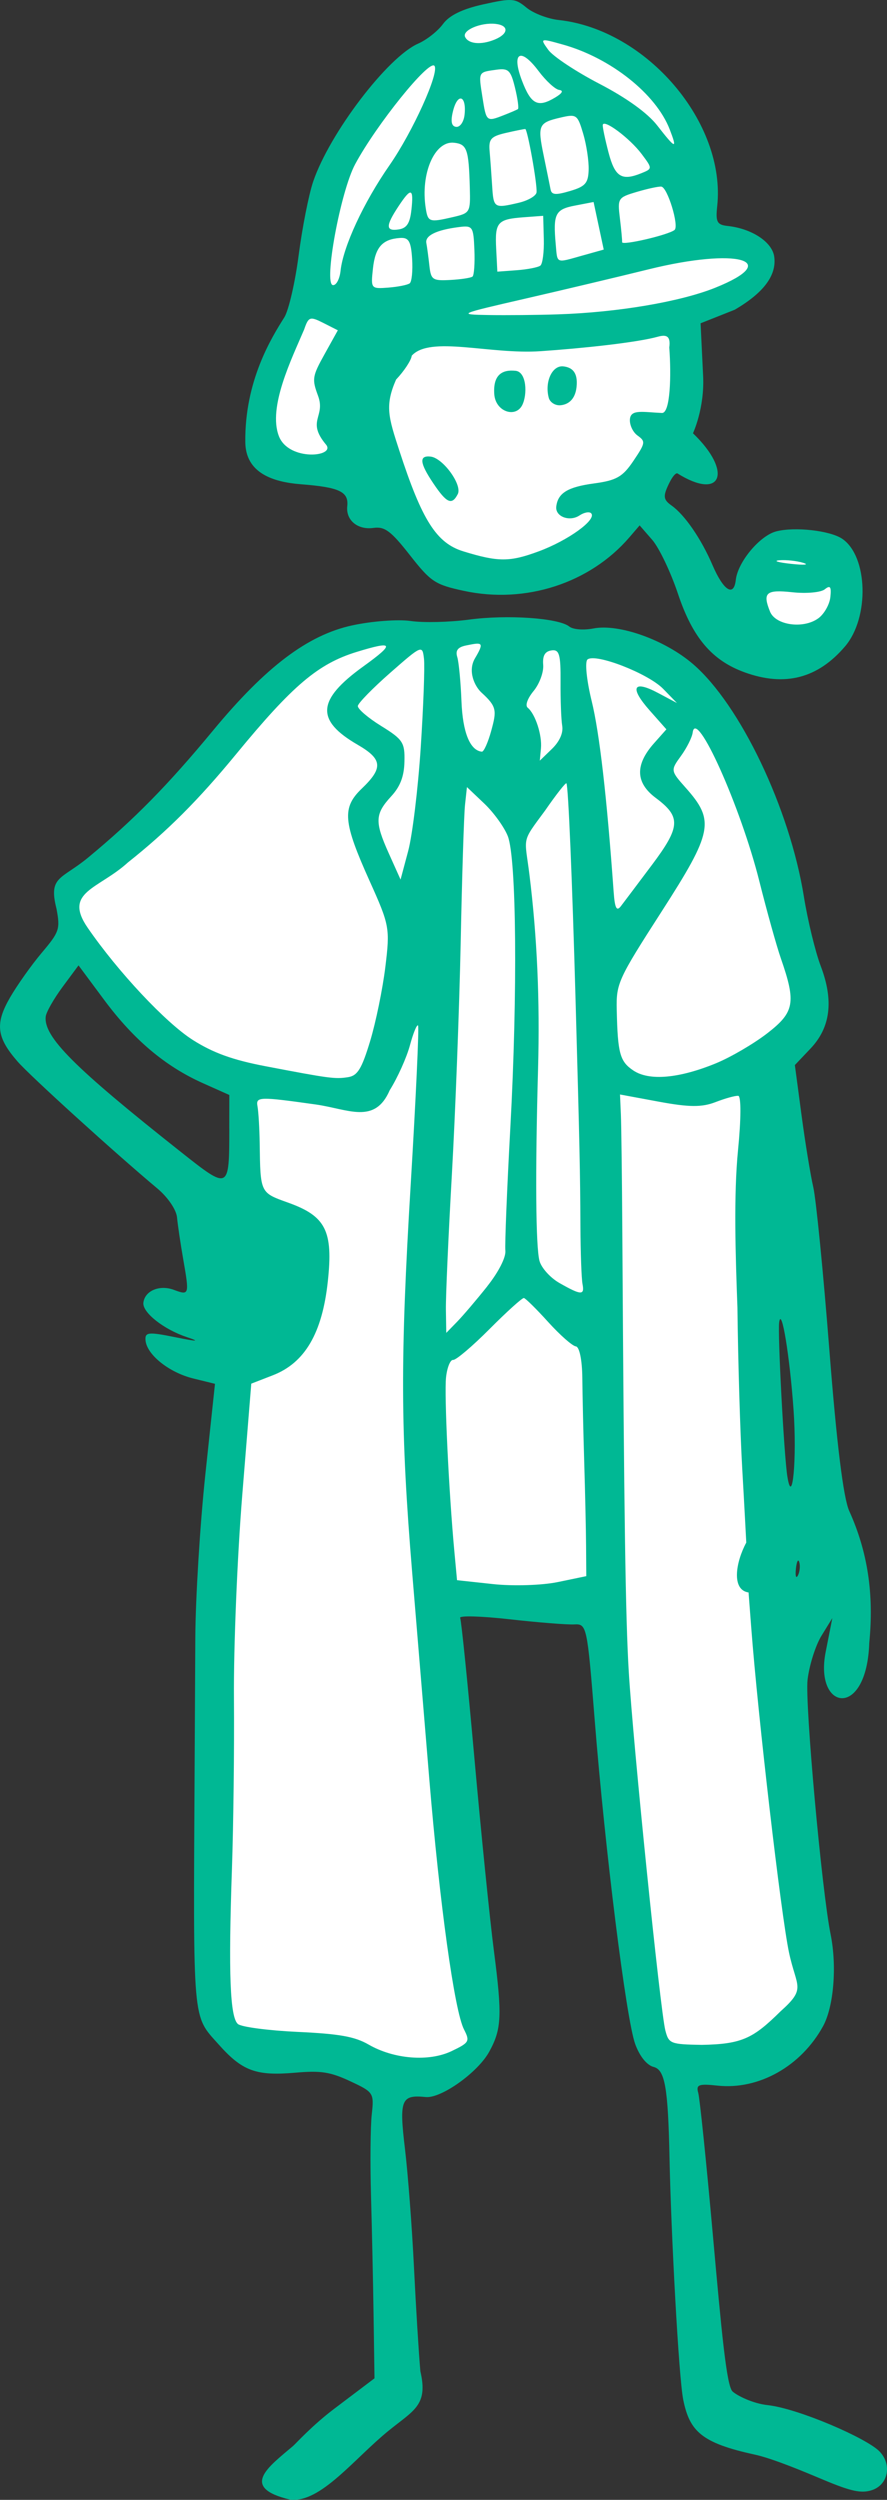 <?xml version="1.0" ?><svg height="415.348mm" viewBox="0 0 147.504 415.348" width="147.504mm" xmlns="http://www.w3.org/2000/svg">
    <rect x="0" y="0" width="147.504" height="415.348" fill="#333333" stroke="none"/>
    <path d="m -3638.577,1253.924 c -0.208,-0.01 -0.416,-9e-4 -0.622,0.014 -3.298,0.23 -7.481,5.424 -7.481,5.424 0,0 -8.265,6.856 -13.527,12.846 -5.262,5.99 -8.658,26.928 -8.658,26.928 0,0 -4.579,8.608 -6.872,18.199 -3.628,15.178 6.078,13.326 18.067,13.682 5.296,10.949 14.996,17.681 20.689,17.31 5.694,-0.371 19.359,-8.146 24.954,-16.874 5.596,-8.729 3.966,-25.762 3.966,-25.762 0,0 14.509,-7.404 14.057,-10.849 -0.452,-3.446 -9.287,-4.258 -9.287,-4.258 0,0 -4.633,-22.758 -9.875,-26.805 -5.242,-4.046 -19.005,-7.651 -19.005,-7.651 0,0 -3.279,-2.127 -6.406,-2.204 z m 48.907,88.203 c -4.072,-0.013 -4.392,1.057 -5.629,4.644 -1.414,4.099 -0.02,11.68 5.831,12.475 6.891,-0.371 8.816,-2.491 9.365,-7.351 0.55,-4.859 -1.59,-9.365 -7.578,-9.701 -0.749,-0.042 -1.407,-0.066 -1.989,-0.068 z m -52.1,15.054 c -9.678,0.01 -18.741,0.465 -21.675,1.387 -6.705,2.108 -21.619,18.347 -23.863,22.873 -2.243,4.526 -16.245,13.422 -20.189,17.549 -3.944,4.127 0.153,13.515 10.625,22.23 10.472,8.715 16.233,11.186 16.233,11.186 l -0.744,44.273 c 0,0 -2.662,95.508 -2.169,105.625 0.493,10.117 2.786,8.585 4.906,9.184 2.12,0.599 24.359,5.901 31.557,5.005 7.198,-0.895 7.269,-4.806 6.185,-8.666 -1.085,-3.86 -6.163,-69.706 -6.163,-69.706 l 26.032,-0.133 c 0,0 7.198,62.807 7.223,67.71 0.024,4.903 1.356,7.166 6.508,8.542 5.152,1.375 11.793,-0.207 11.793,-0.207 0,0 11.33,-7.469 10.023,-13.881 -1.306,-6.412 -7.221,-75.245 -7.221,-75.245 l -1.652,-76.229 9.407,-8.477 c 0,0 -4.807,-18.813 -8.924,-32.612 -4.117,-13.799 -14.322,-25.58 -19.228,-28.198 -2.76,-1.472 -16.221,-2.215 -28.664,-2.208 z" fill="#FFFFFF" transform="translate(-33.647,154.8) translate(3753.905,-1406.499)"/>
    <path d="m -3671.514,1658.087 c 0.464,-0.394 3.137,-3.38 6.826,-6.167 l 6.707,-5.067 -0.15,-10.262 c -0.083,-5.644 -0.276,-14.686 -0.429,-20.093 -0.153,-5.407 -0.098,-11.477 0.124,-13.49 0.393,-3.575 0.31,-3.702 -3.59,-5.52 -3.322,-1.548 -4.859,-1.785 -9.159,-1.412 -6.491,0.563 -8.778,-0.276 -12.728,-4.712 -4.379,-4.91 -4.212,-2.992 -3.981,-45.751 0.029,-5.387 0.081,-15.204 0.116,-21.816 0.035,-6.612 0.785,-18.806 1.666,-27.099 l 1.604,-15.079 -3.613,-0.888 c -4.014,-0.987 -7.73,-3.951 -7.936,-6.332 -0.12,-1.371 0.46,-1.433 4.957,-0.521 3.64,0.738 4.192,0.736 1.939,-0.01 -3.842,-1.269 -7.43,-4.094 -7.255,-5.712 0.216,-1.986 2.669,-3.035 5.048,-2.157 2.597,0.959 2.619,0.888 1.565,-5.156 -0.443,-2.541 -0.9,-5.633 -1.016,-6.871 -0.12,-1.283 -1.527,-3.35 -3.271,-4.808 -7.081,-5.921 -21.16,-18.698 -23.252,-21.101 -3.499,-4.019 -3.763,-6.278 -1.243,-10.637 1.194,-2.064 3.57,-5.411 5.282,-7.438 2.921,-3.459 3.071,-3.906 2.442,-7.296 -1.392,-5.44 0.816,-4.84 5.243,-8.498 7.647,-6.319 13.23,-11.991 20.769,-21.099 8.787,-10.617 15.765,-15.886 23.159,-17.489 3.259,-0.707 7.64,-1.035 9.735,-0.728 2.095,0.307 6.453,0.203 9.685,-0.231 6.378,-0.855 14.898,-0.27 16.675,1.146 0.632,0.504 2.37,0.643 4.029,0.323 4.271,-0.822 11.896,1.908 16.566,5.93 7.846,6.759 16.07,23.994 18.42,38.601 0.642,3.99 1.904,9.192 2.805,11.561 2.184,5.742 1.634,10.195 -1.691,13.699 l -2.611,2.751 1.107,8.307 c 0.609,4.569 1.488,9.952 1.953,11.962 0.465,2.01 1.672,14.215 2.681,27.121 1.215,15.531 2.331,24.56 3.301,26.7 3.065,6.766 4.131,13.775 3.331,21.908 -0.413,12.724 -9.149,11.279 -7.261,1.571 l 1.118,-5.682 -1.8,2.924 c -0.99,1.608 -2.033,4.903 -2.318,7.322 -0.457,3.886 2.368,35.071 3.831,42.29 1.077,5.313 0.521,12.039 -1.262,15.282 -3.659,6.653 -10.691,10.6 -17.561,9.857 -3.123,-0.337 -3.579,-0.163 -3.186,1.215 0.252,0.885 1.348,11.527 2.434,23.651 1.432,15.98 2.27,25.034 3.266,25.949 0.756,0.694 3.379,2.007 5.83,2.27 5.061,0.547 16.549,5.51 18.652,7.734 2.059,2.178 1.391,5.501 -1.285,6.387 -1.759,0.583 -3.47,0.221 -8.057,-1.702 -3.203,-1.343 -8.37,-3.527 -11.482,-4.205 -8.813,-1.923 -10.779,-3.867 -11.845,-9.053 -0.767,-3.732 -2.035,-27.754 -2.291,-40.187 -0.241,-11.734 -0.754,-14.679 -2.641,-15.159 -1.135,-0.289 -2.335,-1.78 -3.071,-3.817 -1.495,-4.132 -5.002,-32.16 -6.721,-53.714 -1.26,-15.804 -1.325,-16.106 -3.426,-15.996 -1.178,0.061 -6.004,-0.322 -10.725,-0.853 -4.721,-0.531 -8.426,-0.636 -8.233,-0.232 0.193,0.403 1.258,10.877 2.367,23.276 1.109,12.399 2.567,26.796 3.24,31.994 1.402,10.831 1.299,13.053 -0.778,16.823 -1.892,3.435 -7.988,7.776 -10.554,7.517 -4.093,-0.414 -4.431,0.427 -3.454,8.592 0.5,4.181 1.175,13.043 1.5,19.694 0.325,6.651 0.804,14.427 1.064,17.28 1.325,5.675 -1.097,6.466 -5.311,9.895 -5.742,4.671 -11.264,11.985 -16.317,11.439 -8.5,-2.013 -3.691,-5.404 0.468,-8.931 z m 26.346,-65.595 c 2.959,-1.415 3.08,-1.627 2.066,-3.613 -1.579,-3.089 -4.035,-20.801 -5.762,-41.536 -0.832,-9.992 -2.114,-25.449 -2.85,-34.349 -1.95,-23.604 -1.995,-35.464 -0.246,-64.494 0.861,-14.293 1.411,-26.18 1.221,-26.415 -0.189,-0.234 -0.797,1.245 -1.349,3.291 -0.552,2.045 -2.067,5.409 -3.366,7.473 -2.49,5.749 -6.905,3.116 -12.325,2.355 -9.38,-1.318 -9.946,-1.301 -9.66,0.292 0.167,0.93 0.331,3.699 0.366,6.153 0.116,8.296 0.072,8.203 4.728,9.867 6.275,2.242 7.51,4.697 6.599,13.118 -0.927,8.577 -3.817,13.502 -9.133,15.564 l -3.592,1.394 -1.503,18.548 c -0.827,10.201 -1.447,25.37 -1.38,33.708 0.068,8.338 -0.083,21.151 -0.336,28.474 -0.598,17.307 -0.314,24.567 1,25.668 0.586,0.491 5.054,1.079 9.93,1.306 6.964,0.325 9.494,0.776 11.8,2.105 4.216,2.43 10.029,2.89 13.79,1.092 z m 54.731,-6.631 c 4.341,-3.877 2.616,-3.925 1.38,-9.785 -1.325,-6.284 -5.156,-39.212 -6.267,-53.867 -0.243,-3.212 -0.452,-5.925 -0.452,-5.925 -2.869,-0.41 -2.156,-4.989 -0.38,-8.287 0,0 -0.305,-5.902 -0.673,-12.289 -0.338,-5.887 -0.697,-17.922 -0.797,-26.744 -0.32,-8.701 -0.645,-18.64 0.101,-26.206 0.509,-5.092 0.525,-8.936 0.039,-8.989 -0.468,-0.05 -2.17,0.419 -3.781,1.043 -2.265,0.878 -4.398,0.863 -9.408,-0.065 l -6.478,-1.2 0.143,3.296 c 0.079,1.813 0.188,10.718 0.243,19.789 0.287,47.194 0.53,63.766 1.069,72.784 0.72,12.045 5.251,56.449 6.087,59.647 0.572,2.19 0.85,2.3 6.048,2.389 6.772,-0.119 8.587,-1.123 13.127,-5.592 z m -37.069,-71.302 4.746,-0.985 -0.035,-4.965 c -0.019,-2.731 -0.158,-8.988 -0.307,-13.904 -0.149,-4.916 -0.293,-11.246 -0.319,-14.067 -0.029,-2.98 -0.48,-5.175 -1.08,-5.24 -0.567,-0.061 -2.63,-1.877 -4.584,-4.034 -1.954,-2.158 -3.778,-3.958 -4.053,-4.002 -0.275,-0.044 -2.842,2.273 -5.706,5.149 -2.863,2.876 -5.591,5.187 -6.061,5.136 -0.47,-0.049 -1,1.255 -1.179,2.902 -0.311,2.871 0.466,19.062 1.389,28.972 l 0.44,4.725 6.001,0.649 c 3.301,0.357 8.137,0.206 10.747,-0.337 z m 40.168,-3.291 c -0.179,-0.632 -0.432,-0.159 -0.563,1.053 -0.131,1.211 0.016,1.728 0.326,1.149 0.31,-0.579 0.417,-1.57 0.238,-2.202 z m -0.958,-25.338 c -0.627,-8.892 -1.999,-17.247 -2.388,-14.547 -0.27,1.881 0.807,22.182 1.361,25.639 0.842,5.252 1.601,-2.95 1.027,-11.091 z m -50.942,-20.51 c 1.882,-2.365 3.129,-4.806 3.02,-5.91 -0.103,-1.034 0.27,-10.251 0.828,-20.481 1.217,-22.319 1.024,-44.667 -0.418,-48.391 -0.577,-1.488 -2.342,-3.934 -3.924,-5.435 l -2.876,-2.73 -0.319,2.944 c -0.174,1.619 -0.503,11.928 -0.721,22.909 -0.228,10.981 -0.891,28.333 -1.468,38.561 -0.58,10.228 -1.027,20.322 -0.992,22.432 l 0.063,3.836 1.805,-1.852 c 0.993,-1.019 3.247,-3.665 5.011,-5.882 z m 15.85,-0.37 c -0.171,-0.876 -0.327,-5.203 -0.347,-9.616 -0.041,-8.973 -0.131,-13.171 -0.807,-37.508 -0.558,-20.091 -1.213,-35.66 -1.519,-36.078 -0.12,-0.165 -1.717,1.868 -3.547,4.517 -4.022,5.455 -3.404,4.198 -2.603,10.686 1.277,10.337 1.742,20.834 1.429,32.229 -0.48,17.409 -0.387,29.622 0.241,31.921 0.317,1.161 1.804,2.809 3.304,3.663 3.607,2.055 4.219,2.084 3.849,0.184 z m -58.745,-25.855 0.01,-5.566 -4.399,-1.965 c -6.249,-2.792 -11.494,-7.211 -16.415,-13.832 l -4.263,-5.736 -2.656,3.584 c -1.46,1.971 -2.721,4.189 -2.801,4.929 -0.363,3.357 4.718,8.44 22.466,22.475 8.063,6.376 8.054,6.38 8.064,-3.889 z m 19.75,-8.524 c 1.583,-0.246 2.278,-1.38 3.673,-5.983 0.946,-3.124 2.087,-8.677 2.534,-12.341 0.784,-6.43 0.694,-6.924 -2.593,-14.218 -4.448,-9.871 -4.649,-12.228 -1.318,-15.417 3.577,-3.424 3.438,-4.879 -0.694,-7.273 -7.027,-4.07 -6.785,-7.446 0.933,-13.01 5.305,-3.825 5.092,-4.311 -1.064,-2.425 -6.443,1.974 -10.656,5.541 -20.095,17.014 -6.275,7.626 -11.423,12.775 -17.966,17.966 -4.891,4.454 -10.824,4.873 -6.707,10.857 5.024,7.303 13.005,15.813 17.498,18.655 3.385,2.142 6.627,3.312 12.05,4.349 10.687,2.043 11.587,2.163 13.75,1.826 z m 61.261,-2.341 c 2.413,-0.994 6.217,-3.221 8.454,-4.948 4.531,-3.501 4.822,-5.094 2.268,-12.433 -0.713,-2.049 -2.332,-7.847 -3.596,-12.883 -3.103,-12.357 -10.529,-28.893 -11.072,-24.657 -0.104,0.807 -0.981,2.556 -1.949,3.889 -1.743,2.397 -1.735,2.451 0.782,5.28 4.882,5.486 4.524,7.323 -4.009,20.585 -7.234,11.243 -7.55,11.934 -7.454,16.302 0.159,7.266 0.523,8.595 2.761,10.095 2.639,1.768 7.617,1.326 13.816,-1.227 z m -10.742,-32.899 c 4.787,-6.38 4.882,-8.007 0.651,-11.162 -3.372,-2.514 -3.467,-5.497 -0.288,-9.074 l 2.06,-2.318 -2.783,-3.143 c -3.398,-3.837 -2.766,-5.119 1.423,-2.888 l 3.114,1.657 -2.28,-2.343 c -2.498,-2.568 -11.251,-5.969 -12.59,-4.892 -0.465,0.374 -0.156,3.446 0.694,6.914 1.3,5.303 2.516,15.851 3.654,31.718 0.194,2.696 0.494,3.284 1.203,2.357 0.52,-0.679 2.833,-3.751 5.142,-6.828 z m -38.431,-19.491 c 0.445,-6.812 0.691,-13.456 0.545,-14.765 -0.264,-2.345 -0.343,-2.313 -5.587,2.284 -2.926,2.565 -5.362,5.055 -5.414,5.534 -0.052,0.479 1.691,1.974 3.873,3.322 3.622,2.238 3.959,2.753 3.877,5.924 -0.051,2.453 -0.705,4.141 -2.18,5.742 -2.73,2.964 -2.788,4.237 -0.432,9.483 l 1.966,4.374 1.27,-4.756 c 0.699,-2.616 1.635,-10.33 2.082,-17.142 z m 11.74,-2.872 c 0.902,-3.308 0.931,-3.964 -1.63,-6.294 -1.107,-1.007 -2.356,-3.556 -1.078,-5.711 1.622,-2.736 1.175,-2.661 -1.47,-2.126 -1.393,0.282 -1.821,0.836 -1.485,1.925 0.26,0.841 0.574,4.147 0.699,7.345 0.202,5.175 1.412,8.171 3.386,8.385 0.33,0.035 1.04,-1.551 1.579,-3.525 z m 11.791,-0.77 c -0.174,-1.027 -0.3,-4.32 -0.277,-7.317 0.033,-4.566 -0.21,-5.412 -1.511,-5.218 -1.091,0.164 -1.5,0.878 -1.375,2.408 0.098,1.203 -0.613,3.139 -1.589,4.327 -1.036,1.261 -1.443,2.415 -0.984,2.791 1.263,1.034 2.407,4.544 2.2,6.749 l -0.193,2.043 2.023,-1.958 c 1.267,-1.226 1.904,-2.655 1.705,-3.825 z m 30.376,-8.878 c -5.45,-1.96 -8.687,-5.759 -11.124,-13.054 -1.207,-3.612 -3.135,-7.649 -4.285,-8.971 l -2.091,-2.403 -1.714,1.992 c -6.567,7.628 -17.269,11.089 -27.491,8.89 -4.825,-1.038 -5.514,-1.493 -9.012,-5.951 -3.146,-4.01 -4.172,-4.774 -6.057,-4.511 -2.617,0.364 -4.599,-1.28 -4.348,-3.606 0.262,-2.412 -1.3,-3.151 -7.699,-3.648 -4.652,-0.365 -9.199,-1.846 -9.256,-6.997 -0.112,-10.175 4.356,-17.361 6.483,-20.724 0.725,-1.147 1.803,-5.813 2.395,-10.369 0.592,-4.556 1.678,-10.052 2.413,-12.212 2.735,-8.032 12.371,-20.682 17.452,-22.91 1.417,-0.621 3.277,-2.088 4.133,-3.26 1.048,-1.434 3.237,-2.5 6.699,-3.264 4.806,-1.059 5.277,-1.023 7.199,0.556 1.131,0.929 3.53,1.848 5.332,2.043 14.649,1.584 27.866,17.096 26.368,30.947 -0.283,2.616 -0.031,3.083 1.74,3.275 4.016,0.434 7.405,2.665 7.743,5.096 0.43,3.089 -1.732,5.993 -6.563,8.82 l -5.683,2.254 0.423,8.781 c 0.258,5.357 -1.689,9.493 -1.689,9.493 6.682,6.401 4.791,11.278 -2.599,6.658 0,0 -0.471,-0.215 -1.434,1.794 -0.972,2.028 -0.897,2.582 0.482,3.56 2.189,1.552 4.927,5.533 6.793,9.876 1.834,4.268 3.562,5.368 3.88,2.47 0.327,-2.96 3.977,-7.341 6.717,-8.057 3.077,-0.804 8.977,-0.14 10.994,1.238 4.27,2.915 4.538,13.075 0.471,17.853 -4.534,5.325 -9.989,6.747 -16.672,4.342 z m 12.203,-8.982 c 0.972,-0.706 1.877,-2.292 2.01,-3.525 0.188,-1.743 -0.019,-2.032 -0.929,-1.299 -0.644,0.518 -3.073,0.737 -5.398,0.485 -4.362,-0.471 -4.978,0.064 -3.703,3.222 0.916,2.268 5.544,2.912 8.019,1.115 z m -46.496,-11.13 c 4.881,-1.807 9.623,-5.22 8.754,-6.3 -0.279,-0.347 -1.161,-0.197 -1.958,0.33 -1.668,1.105 -4.069,0.189 -3.869,-1.477 0.269,-2.248 1.903,-3.248 6.265,-3.838 3.755,-0.507 4.778,-1.092 6.571,-3.758 2.005,-2.981 2.043,-3.216 0.677,-4.203 -0.795,-0.575 -1.363,-1.819 -1.26,-2.764 0.177,-1.63 2.182,-1.119 5.32,-0.985 1.395,0.069 1.571,-6.194 1.22,-10.881 0.281,-2.048 -0.608,-2.144 -1.922,-1.782 -3.499,0.965 -12.487,1.924 -19.48,2.399 -8.489,0.577 -18.372,-2.62 -21.423,0.747 -0.082,0.759 -1.256,2.545 -2.607,3.97 -1.909,4.35 -1.251,6.298 0.543,11.805 3.777,11.596 6.173,15.362 10.649,16.737 5.797,1.78 7.712,1.78 12.521,-4e-4 z m -17.527,-11.314 c -2.272,-3.38 -2.4,-4.646 -0.45,-4.435 2.055,0.223 5.311,4.704 4.527,6.231 -0.979,1.907 -1.844,1.526 -4.077,-1.796 z m 10.145,-14.797 c -0.219,-3.114 1.203,-4.143 3.555,-3.889 1.839,0.199 1.982,3.97 1.084,5.72 -1.105,2.153 -4.434,1.087 -4.639,-1.832 z m 9.058,0.589 c -0.703,-2.657 0.576,-5.414 2.419,-5.215 1.425,0.153 2.475,0.949 2.206,3.433 -0.241,2.226 -1.542,2.934 -2.685,3.029 -0.867,0.07 -1.74,-0.489 -1.94,-1.246 z m 42.324,27.427 c -1.067,-0.328 -2.85,-0.52 -3.963,-0.428 -1.112,0.093 -0.24,0.36 1.94,0.596 2.18,0.237 3.09,0.16 2.023,-0.167 z m -79.366,-19.647 c -3.322,-3.989 -0.011,-4.566 -1.322,-8.104 -1.033,-2.787 -0.963,-3.234 1.093,-6.932 l 2.198,-3.953 -2.406,-1.218 c -2.227,-1.127 -2.465,-1.047 -3.19,1.071 -2.072,4.87 -6.059,12.905 -4.21,17.724 1.627,4.24 9.535,3.45 7.838,1.412 z m 38.614,-21.64 c 9.889,-0.325 20.277,-2.083 26.093,-4.413 11.381,-4.562 3.681,-6.707 -11.027,-3.073 -5.035,1.244 -14.294,3.442 -20.575,4.886 -11.143,2.56 -11.291,2.626 -6.085,2.715 2.935,0.049 8.152,0 11.595,-0.115 z m -36.194,-7.226 c 0.436,-4.036 3.825,-11.34 8.142,-17.547 3.869,-5.564 8.337,-15.439 7.472,-16.515 -0.883,-1.097 -9.657,9.778 -13.184,16.343 -2.442,4.545 -5.272,19.922 -3.698,20.092 0.55,0.06 1.121,-1.009 1.269,-2.374 z m 11.497,2.077 c 0.35,-0.265 0.532,-2.097 0.405,-4.071 -0.188,-2.917 -0.561,-3.567 -1.991,-3.472 -2.95,0.197 -4.14,1.533 -4.524,5.082 -0.362,3.35 -0.33,3.39 2.553,3.168 1.606,-0.125 3.206,-0.442 3.556,-0.707 z m 10.446,-1.124 c 0.267,-0.215 0.409,-2.222 0.316,-4.462 -0.159,-3.87 -0.288,-4.056 -2.596,-3.762 -3.723,0.474 -5.634,1.413 -5.396,2.651 0.119,0.618 0.344,2.289 0.501,3.714 0.263,2.398 0.522,2.578 3.487,2.42 1.762,-0.093 3.421,-0.346 3.688,-0.561 z m 11.288,-1.824 c 0.371,-0.289 0.627,-2.269 0.571,-4.399 l -0.102,-3.873 -3.24,0.24 c -4.371,0.324 -4.803,0.817 -4.578,5.233 l 0.194,3.805 3.241,-0.24 c 1.782,-0.132 3.544,-0.477 3.915,-0.766 z m 6.983,-1.668 3.553,-0.994 -0.844,-3.953 -0.844,-3.953 -3.112,0.599 c -3.261,0.627 -3.637,1.385 -3.184,6.417 0.296,3.289 -0.056,3.14 4.431,1.884 z m -28.427,-7.589 c 0.396,-3.657 -0.041,-3.783 -2.138,-0.617 -2.167,3.273 -2.166,4.191 0,3.867 1.361,-0.203 1.891,-1.011 2.133,-3.25 z m 43.753,3.338 c 0.799,-0.643 -1.168,-7.094 -2.196,-7.205 -0.45,-0.049 -2.278,0.344 -4.061,0.873 -3.155,0.935 -3.232,1.054 -2.83,4.371 0.227,1.876 0.394,3.671 0.371,3.988 -0.044,0.602 7.682,-1.195 8.716,-2.027 z m -36.848,-2.143 c 2.848,-0.66 2.916,-0.776 2.807,-4.82 -0.174,-6.463 -0.467,-7.3 -2.631,-7.534 -3.224,-0.348 -5.594,5.12 -4.704,10.851 0.364,2.344 0.584,2.417 4.528,1.503 z m 10.909,-2.371 c 1.583,-0.367 2.93,-1.151 2.994,-1.742 0.142,-1.313 -1.498,-10.483 -1.882,-10.524 -0.151,0 -1.592,0.276 -3.202,0.649 -2.51,0.582 -2.898,1.016 -2.72,3.047 0.115,1.303 0.302,3.882 0.419,5.733 0.234,3.732 0.314,3.783 4.392,2.838 z m 11.658,-5.498 c 0.045,-1.456 -0.363,-4.147 -0.906,-5.978 -0.942,-3.178 -1.112,-3.301 -3.737,-2.693 -3.715,0.861 -3.883,1.238 -2.827,6.356 0.504,2.443 1.016,4.96 1.138,5.592 0.177,0.915 0.838,0.968 3.237,0.26 2.547,-0.751 3.028,-1.3 3.096,-3.538 z m 8.749,0.587 c 1.874,-0.757 1.875,-0.783 0.064,-3.196 -1.968,-2.624 -6.352,-5.893 -6.467,-4.823 -0.039,0.359 0.394,2.421 0.962,4.582 1.064,4.049 2.18,4.754 5.441,3.438 z m -29.383,-9.73 c 0.344,-3.17 -1.119,-3.705 -1.898,-0.694 -0.457,1.766 -0.299,2.631 0.497,2.717 0.652,0.071 1.271,-0.824 1.401,-2.023 z m 34.108,2.431 c -2.279,-5.883 -9.802,-11.852 -17.745,-14.079 -3.82,-1.071 -3.839,-1.065 -2.443,0.876 0.774,1.075 4.596,3.61 8.495,5.633 4.51,2.34 8.008,4.857 9.614,6.919 3.085,3.957 3.397,4.055 2.079,0.651 z m -27.599,-2.346 c 1.118,-0.436 2.18,-0.892 2.361,-1.015 0.179,-0.122 -0.036,-1.716 -0.482,-3.542 -0.711,-2.914 -1.089,-3.281 -3.096,-3.002 -3.053,0.425 -2.988,0.298 -2.325,4.534 0.645,4.122 0.672,4.144 3.542,3.025 z m 8.553,-2.936 c 1.202,-0.72 1.435,-1.163 0.664,-1.265 -0.652,-0.086 -2.192,-1.499 -3.423,-3.139 -3.006,-4.007 -4.553,-3.11 -2.758,1.6 1.508,3.957 2.635,4.53 5.516,2.804 z m -10.091,-9.614 c 2.368,-0.956 2.458,-2.376 0.166,-2.624 -2.464,-0.266 -5.575,1.071 -5.049,2.172 0.558,1.168 2.632,1.36 4.882,0.452 z" fill="#00B894" transform="translate(-33.647,154.8) translate(3753.905,-1406.499)"/>
</svg>